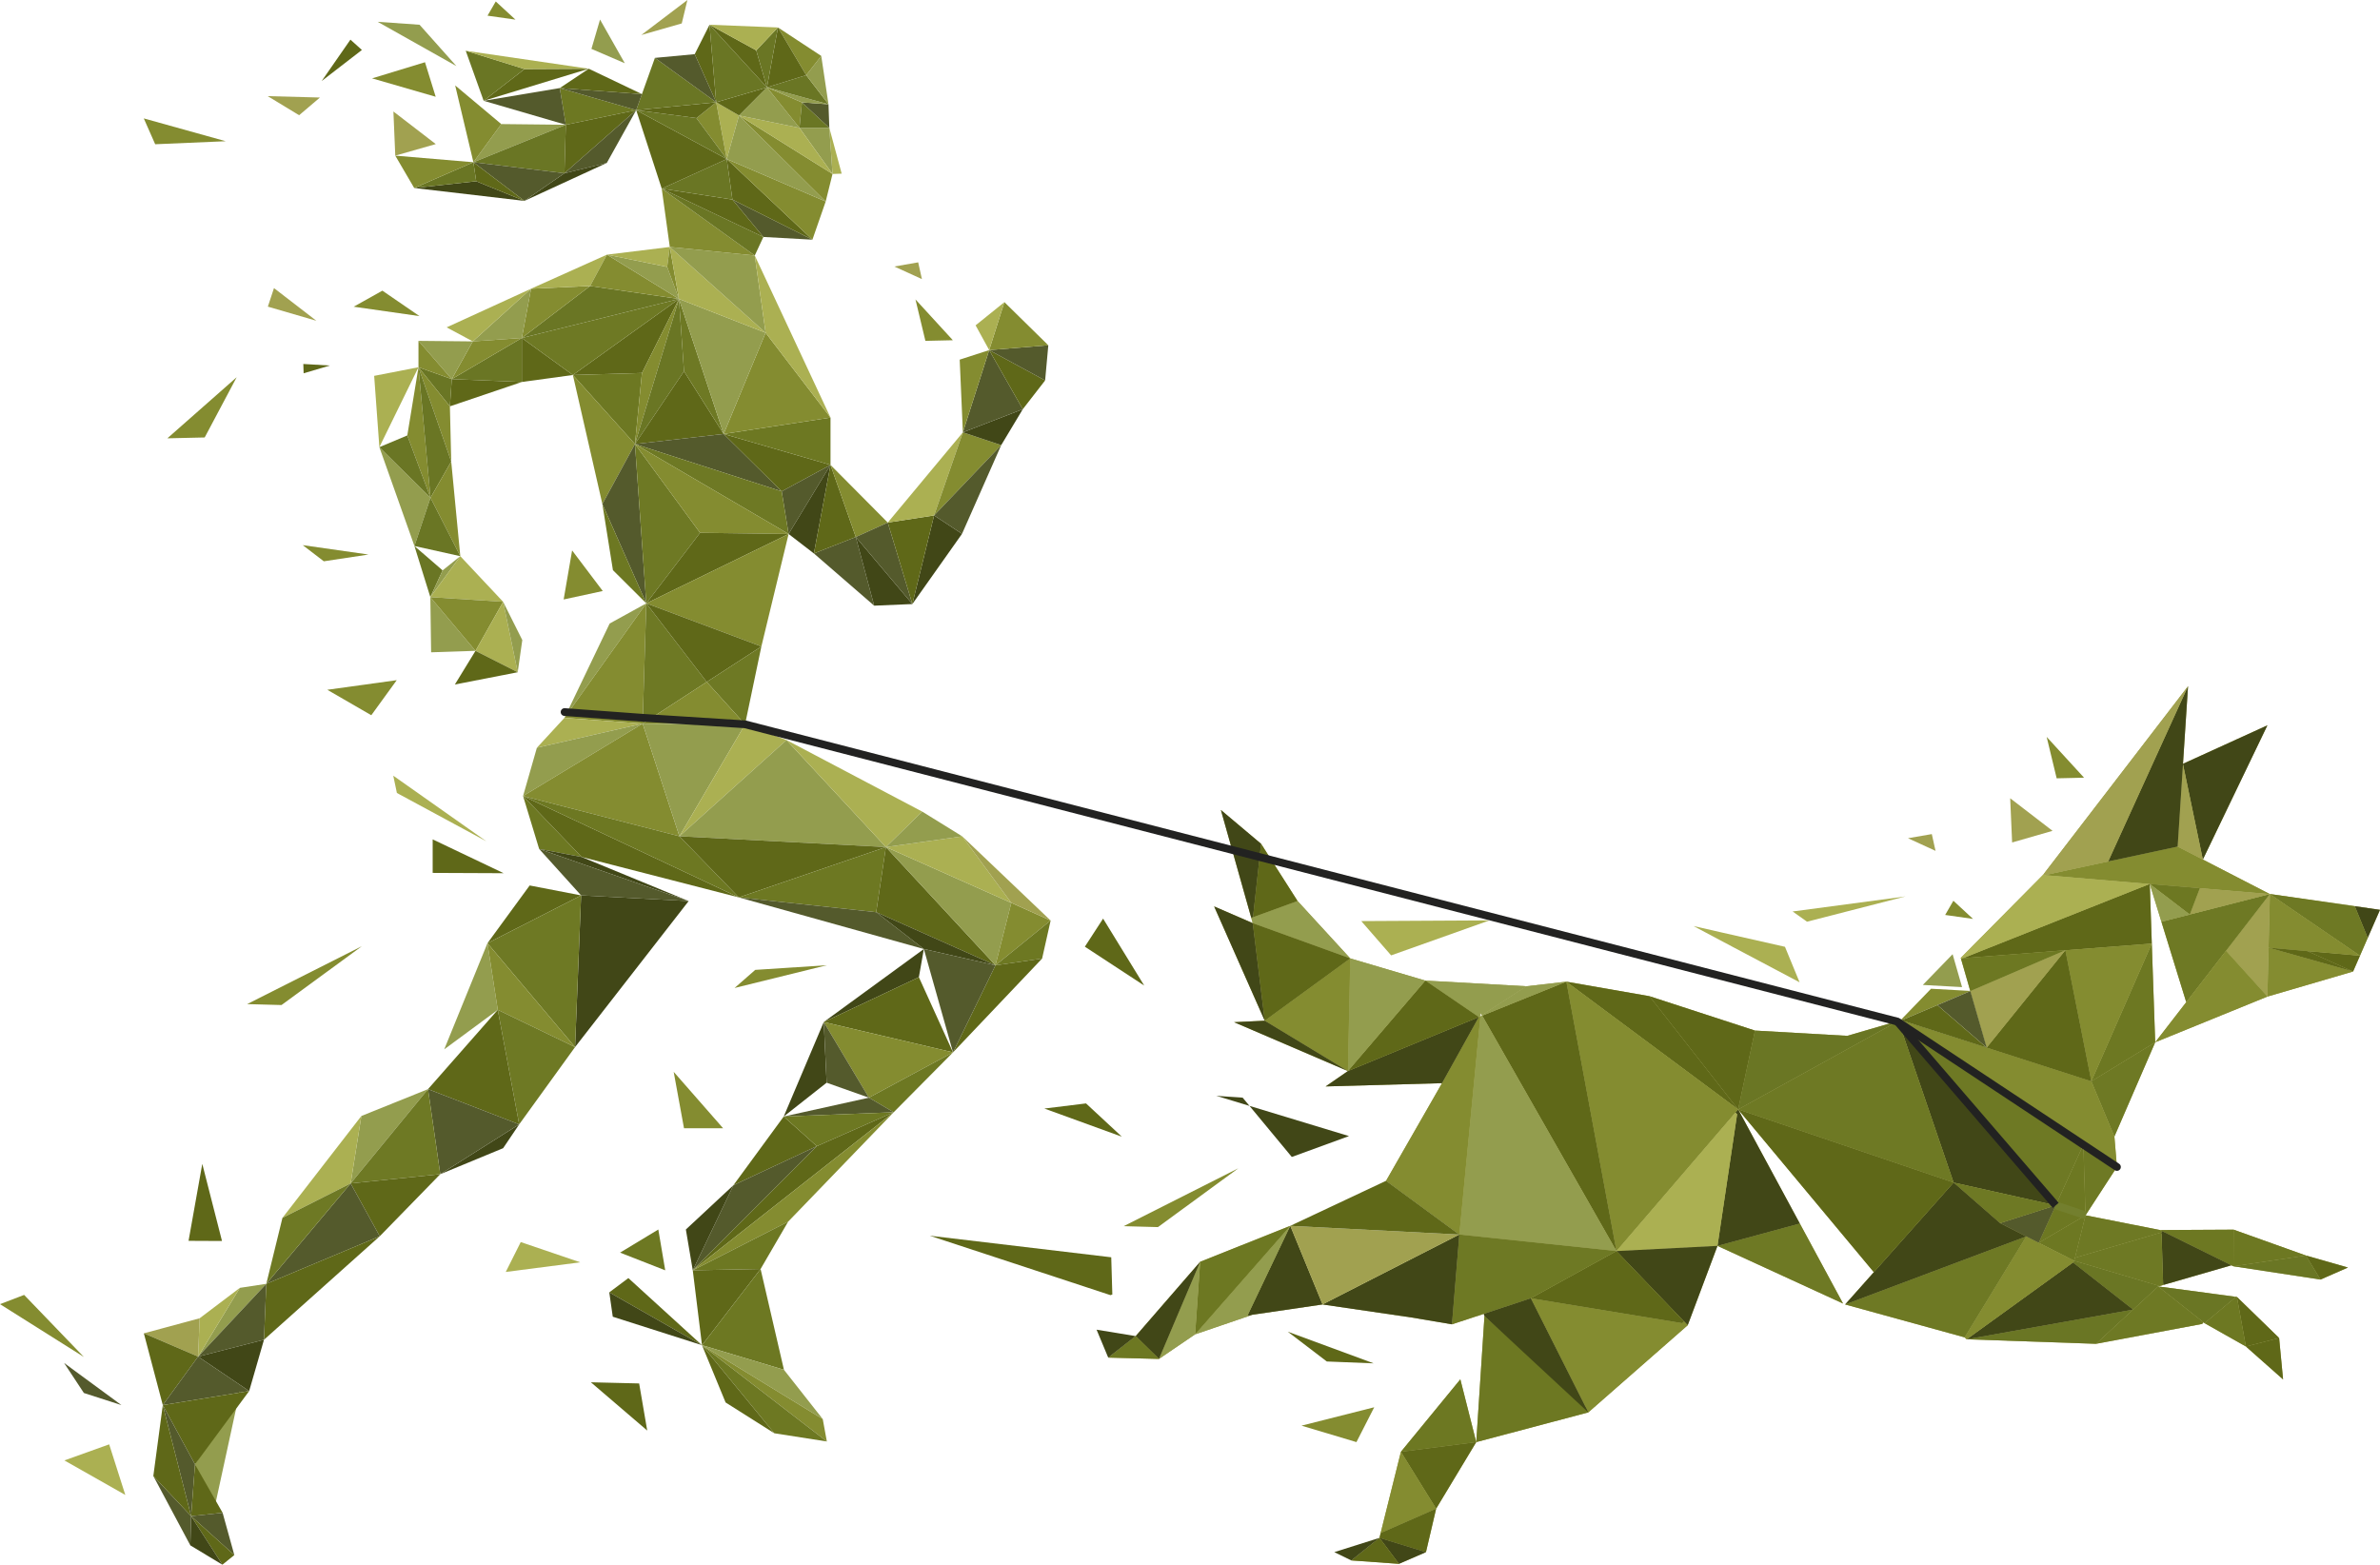<?xml version="1.0" encoding="UTF-8"?>
<svg id="Capa_2" data-name="Capa 2" xmlns="http://www.w3.org/2000/svg" viewBox="0 0 306.72 201.66">
  <defs>
    <style>
      .cls-1 {
        fill: #6a7624;
      }

      .cls-1, .cls-2, .cls-3, .cls-4, .cls-5, .cls-6, .cls-7, .cls-8, .cls-9, .cls-10 {
        stroke-width: 0px;
      }

      .cls-2 {
        fill: #6d7822;
      }

      .cls-3 {
        fill: #848c30;
      }

      .cls-11 {
        stroke: #737f2e;
      }

      .cls-11, .cls-12 {
        fill: none;
        stroke-miterlimit: 10;
      }

      .cls-4 {
        fill: #6e7924;
      }

      .cls-5 {
        fill: #545a2c;
      }

      .cls-12 {
        stroke: #222221;
        stroke-linecap: round;
      }

      .cls-6 {
        fill: #414717;
      }

      .cls-7 {
        fill: #939d4e;
      }

      .cls-8 {
        fill: #abb052;
      }

      .cls-9 {
        fill: #a1a150;
      }

      .cls-10 {
        fill: #5f6818;
      }
    </style>
  </defs>
  <g id="triangulos">
    <g>
      <polygon class="cls-10" points="82.73 48.07 73.83 48.33 87.5 38.53 82.73 48.07"/>
      <polygon class="cls-10" points="73.83 48.33 67.25 49.23 67.25 43.56 73.83 48.33"/>
      <polygon class="cls-4" points="73.83 48.33 87.5 38.53 67.25 43.56 73.83 48.33"/>
      <polygon class="cls-2" points="82.73 48.07 73.83 48.33 81.83 57.23 82.73 48.07"/>
      <polygon class="cls-3" points="82.73 48.07 87.5 38.53 81.83 57.23 82.73 48.07"/>
      <polygon class="cls-1" points="58.22 48.86 67.25 49.23 67.25 43.56 58.22 48.86"/>
      <polygon class="cls-10" points="58.22 48.86 67.25 49.23 57.98 52.37 58.22 48.86"/>
      <polygon class="cls-1" points="76.05 36.86 87.5 38.53 67.25 43.56 76.05 36.86"/>
      <polygon class="cls-3" points="76.05 36.86 68.44 37.21 67.25 43.56 76.05 36.86"/>
      <polygon class="cls-8" points="76.05 36.86 78.22 32.82 68.44 37.21 76.05 36.86"/>
      <polygon class="cls-7" points="60.93 44 68.44 37.21 67.25 43.56 60.93 44"/>
      <polygon class="cls-3" points="60.93 44 58.22 48.86 67.25 43.56 60.93 44"/>
      <polygon class="cls-8" points="60.93 44 57.56 42.19 68.44 37.21 60.93 44"/>
      <polygon class="cls-7" points="60.93 44 58.22 48.86 53.93 43.93 60.93 44"/>
      <polygon class="cls-3" points="76.05 36.86 87.5 38.53 78.22 32.82 76.05 36.86"/>
      <polygon class="cls-7" points="85.98 34.4 87.5 38.53 78.22 32.82 85.98 34.4"/>
      <polygon class="cls-8" points="85.98 34.4 86.32 31.83 78.22 32.82 85.98 34.4"/>
      <polygon class="cls-3" points="85.98 34.4 87.5 38.53 86.32 31.83 85.98 34.4"/>
      <polygon class="cls-1" points="88.15 47.85 87.5 38.53 81.83 57.23 88.15 47.85"/>
      <polygon class="cls-10" points="88.15 47.85 93.26 55.93 81.83 57.23 88.15 47.85"/>
      <polygon class="cls-3" points="77.63 64.96 73.83 48.33 81.83 57.23 77.63 64.96"/>
      <polygon class="cls-1" points="58.22 48.86 53.93 47.33 57.98 52.37 58.22 48.86"/>
      <polygon class="cls-3" points="58.22 48.86 53.93 47.33 53.93 43.93 58.22 48.86"/>
      <polygon class="cls-8" points="48.22 48.44 53.93 47.33 48.89 57.63 48.22 48.44"/>
      <polygon class="cls-8" points="51.15 102.2 50.68 99.97 62.68 108.43 51.15 102.2"/>
      <polygon class="cls-8" points="232.88 118.79 231.02 117.47 245.57 115.53 232.88 118.79"/>
      <polygon class="cls-8" points="179.28 123.13 175.43 118.71 191.96 118.62 179.28 123.13"/>
      <polygon class="cls-8" points="65.18 163.93 67.11 160.08 74.78 162.69 65.18 163.93"/>
      <polygon class="cls-8" points="8.3 188.22 14.07 186.15 16.15 192.67 8.3 188.22"/>
      <polygon class="cls-3" points="55.48 64.15 53.93 47.33 52.49 56.12 55.48 64.15"/>
      <polygon class="cls-7" points="55.48 64.15 53.41 70.37 48.89 57.63 55.48 64.15"/>
      <polygon class="cls-3" points="58.15 59.48 53.93 47.33 57.98 52.37 58.15 59.48"/>
      <polygon class="cls-1" points="58.15 59.48 53.93 47.33 55.48 64.15 58.15 59.48"/>
      <polygon class="cls-3" points="58.15 59.48 59.32 71.68 55.48 64.15 58.15 59.48"/>
      <polygon class="cls-1" points="53.41 70.37 59.32 71.68 55.48 64.15 53.41 70.37"/>
      <polygon class="cls-1" points="53.41 70.37 55.46 76.96 57.04 73.51 53.41 70.37"/>
      <polygon class="cls-7" points="59.32 71.68 55.46 76.96 57.04 73.51 59.32 71.68"/>
      <polygon class="cls-8" points="59.32 71.68 55.46 76.96 64.84 77.56 59.32 71.68"/>
      <polygon class="cls-7" points="55.56 84.07 55.46 76.96 61.28 83.88 55.56 84.07"/>
      <polygon class="cls-3" points="64.84 77.56 55.46 76.96 61.28 83.88 64.84 77.56"/>
      <polygon class="cls-8" points="64.84 77.56 66.72 86.64 61.28 83.88 64.84 77.56"/>
      <polygon class="cls-10" points="58.62 88.22 66.72 86.64 61.28 83.88 58.62 88.22"/>
      <polygon class="cls-7" points="64.84 77.56 66.72 86.64 67.31 82.49 64.84 77.56"/>
      <polygon class="cls-5" points="100.74 63.33 93.26 55.93 81.83 57.23 100.74 63.33"/>
      <polygon class="cls-10" points="100.74 63.33 93.26 55.93 107.03 59.92 100.74 63.33"/>
      <polygon class="cls-2" points="107.03 53.82 93.26 55.93 107.03 59.92 107.03 53.82"/>
      <polygon class="cls-3" points="107.03 53.82 93.26 55.93 98.67 42.89 107.03 53.82"/>
      <polygon class="cls-4" points="88.15 47.85 93.26 55.93 87.5 38.53 88.15 47.85"/>
      <polygon class="cls-5" points="83.29 77.76 77.63 64.96 81.83 57.23 83.29 77.76"/>
      <polygon class="cls-2" points="83.29 77.76 77.63 64.96 78.99 73.48 83.29 77.76"/>
      <polygon class="cls-7" points="87.5 38.53 93.26 55.93 98.67 42.89 87.5 38.53"/>
      <polygon class="cls-8" points="87.5 38.53 86.32 31.83 98.67 42.89 87.5 38.53"/>
      <polygon class="cls-7" points="97.27 32.93 86.32 31.83 98.67 42.89 97.27 32.93"/>
      <polygon class="cls-3" points="97.27 32.93 86.32 31.83 85.28 24.31 97.27 32.93"/>
      <polygon class="cls-1" points="97.27 32.93 98.38 30.54 85.28 24.31 97.27 32.93"/>
      <polygon class="cls-5" points="104.7 30.89 98.38 30.54 94.39 25.72 104.7 30.89"/>
      <polygon class="cls-10" points="104.7 30.89 93.66 20.5 94.39 25.72 104.7 30.89"/>
      <polygon class="cls-10" points="85.28 24.31 98.38 30.54 94.39 25.72 85.28 24.31"/>
      <polygon class="cls-1" points="85.28 24.31 93.66 20.5 94.39 25.72 85.28 24.31"/>
      <polygon class="cls-10" points="85.28 24.31 93.66 20.5 81.99 14.19 85.28 24.31"/>
      <polygon class="cls-8" points="95.24 14.88 93.66 20.5 92.3 13.18 95.24 14.88"/>
      <polygon class="cls-3" points="89.75 15.22 93.66 20.5 92.3 13.18 89.75 15.22"/>
      <polygon class="cls-1" points="89.75 15.22 93.66 20.5 81.99 14.19 89.75 15.22"/>
      <polygon class="cls-3" points="104.7 30.89 93.66 20.5 106.41 25.97 104.7 30.89"/>
      <polygon class="cls-7" points="95.24 14.88 93.66 20.5 106.41 25.97 95.24 14.88"/>
      <polygon class="cls-3" points="95.24 14.88 107.29 22.42 106.41 25.97 95.24 14.88"/>
      <polygon class="cls-8" points="106.88 16.48 107.29 22.42 108.47 22.38 106.88 16.48"/>
      <polygon class="cls-7" points="106.88 16.48 107.29 22.42 103.03 16.48 106.88 16.48"/>
      <polygon class="cls-8" points="95.24 14.88 107.29 22.42 103.03 16.48 95.24 14.88"/>
      <polygon class="cls-7" points="95.24 14.88 98.84 11.26 103.03 16.48 95.24 14.88"/>
      <polygon class="cls-3" points="103.35 13.2 98.84 11.26 103.03 16.48 103.35 13.2"/>
      <polygon class="cls-1" points="103.35 13.2 106.88 16.48 103.03 16.48 103.35 13.2"/>
      <polygon class="cls-5" points="103.35 13.2 106.88 16.48 106.77 13.44 103.35 13.2"/>
      <polygon class="cls-7" points="103.35 13.2 98.84 11.26 106.77 13.44 103.35 13.2"/>
      <polygon class="cls-1" points="103.9 9.69 98.84 11.26 106.77 13.44 103.9 9.69"/>
      <polygon class="cls-7" points="103.9 9.69 105.84 7.21 106.77 13.44 103.9 9.69"/>
      <polygon class="cls-3" points="103.9 9.69 105.84 7.21 100.26 3.54 103.9 9.69"/>
      <polygon class="cls-10" points="103.9 9.69 98.84 11.26 100.26 3.54 103.9 9.69"/>
      <polygon class="cls-10" points="95.24 14.88 98.84 11.26 92.3 13.18 95.24 14.88"/>
      <polygon class="cls-10" points="89.75 15.22 81.99 14.19 92.3 13.18 89.75 15.22"/>
      <polygon class="cls-1" points="84.4 7.46 81.99 14.19 92.3 13.18 84.4 7.46"/>
      <polygon class="cls-10" points="92.3 13.18 91.44 3.19 89.53 6.98 92.3 13.18"/>
      <polygon class="cls-1" points="98.84 11.26 91.44 3.19 92.3 13.18 98.84 11.26"/>
      <polygon class="cls-10" points="98.84 11.26 91.44 3.19 97.46 6.49 98.84 11.26"/>
      <polygon class="cls-1" points="98.84 11.26 100.26 3.54 97.46 6.49 98.84 11.26"/>
      <polygon class="cls-8" points="91.44 3.19 100.26 3.54 97.46 6.49 91.44 3.19"/>
      <polygon class="cls-2" points="72.14 11.35 81.99 14.19 72.92 16.08 72.14 11.35"/>
      <polygon class="cls-5" points="72.14 11.35 81.99 14.19 82.73 12.13 72.14 11.35"/>
      <polygon class="cls-10" points="72.14 11.35 75.88 8.86 82.73 12.13 72.14 11.35"/>
      <polygon class="cls-10" points="41.46 10.44 45.16 5.11 46.64 6.44 41.46 10.44"/>
      <polygon class="cls-10" points="39.13 48.11 39.09 46.91 42.51 47.11 39.13 48.11"/>
      <polygon class="cls-10" points="55.76 112.5 55.76 108.18 64.91 112.54 55.76 112.5"/>
      <polygon class="cls-10" points="139.81 122.01 142.16 118.39 147.46 127.02 139.81 122.01"/>
      <polygon class="cls-10" points="24.3 159.92 26.07 150 28.61 159.94 24.3 159.92"/>
      <polygon class="cls-10" points="134.59 142.87 139.96 142.21 144.58 146.5 134.59 142.87"/>
      <polygon class="cls-10" points="76.15 178.15 82.37 178.3 83.41 184.37 76.15 178.15"/>
      <polygon class="cls-5" points="72.14 11.35 62.33 12.99 72.92 16.08 72.14 11.35"/>
      <polygon class="cls-7" points="61.01 20.91 64.6 15.99 72.92 16.08 61.01 20.91"/>
      <polygon class="cls-7" points="48.67 2.81 54.07 3.19 58.82 8.52 48.67 2.81"/>
      <polygon class="cls-7" points="76.22 6.3 77.33 2.52 80.52 8.15 76.22 6.3"/>
      <polygon class="cls-1" points="61.01 20.91 72.74 22.33 72.92 16.08 61.01 20.91"/>
      <polygon class="cls-10" points="81.99 14.19 72.74 22.33 72.92 16.08 81.99 14.19"/>
      <polygon class="cls-3" points="61.01 20.91 64.6 15.99 58.66 11.01 61.01 20.91"/>
      <polygon class="cls-3" points="56.15 12.47 54.77 8.02 47.95 10.1 56.15 12.47"/>
      <polygon class="cls-3" points="54.06 40.74 49.28 37.46 45.58 39.53 54.06 40.74"/>
      <polygon class="cls-3" points="106.56 124.4 97.33 125 94.67 127.33 106.56 124.4"/>
      <polygon class="cls-3" points="47.49 71.47 41.73 72.34 39.02 70.26 47.49 71.47"/>
      <polygon class="cls-3" points="77.68 76.17 73.73 70.94 72.64 77.26 77.68 76.17"/>
      <polygon class="cls-3" points="51.13 87.66 42.18 88.9 47.85 92.18 51.13 87.66"/>
      <polygon class="cls-3" points="122.8 43.85 117.98 38.59 119.26 43.93 122.8 43.85"/>
      <polygon class="cls-3" points="29.09 18.2 18.53 15.26 20 18.59 29.09 18.2"/>
      <polygon class="cls-3" points="93.19 145.41 86.82 138.14 88.15 145.41 93.19 145.41"/>
      <polygon class="cls-3" points="177.1 181.37 167.73 183.74 174.81 185.86 177.1 181.37"/>
      <polygon class="cls-3" points="66.43 2.53 63.89 .19 62.83 2.02 66.43 2.53"/>
      <polygon class="cls-3" points="254.27 118.43 251.74 116.09 250.68 117.92 254.27 118.43"/>
      <polygon class="cls-10" points="67.6 8.9 75.88 8.86 62.33 12.99 67.6 8.9"/>
      <polygon class="cls-1" points="67.6 8.9 60.02 6.54 62.33 12.99 67.6 8.9"/>
      <polygon class="cls-8" points="67.6 8.9 60.02 6.54 75.88 8.86 67.6 8.9"/>
      <polygon class="cls-5" points="81.99 14.19 72.74 22.33 78.2 21 81.99 14.19"/>
      <polygon class="cls-6" points="67.58 25.89 72.74 22.33 78.2 21 67.58 25.89"/>
      <polygon class="cls-5" points="67.58 25.89 72.74 22.33 61.01 20.91 67.58 25.89"/>
      <polygon class="cls-6" points="67.58 25.89 53.38 24.23 61.37 23.36 67.58 25.89"/>
      <polygon class="cls-10" points="67.58 25.89 61.01 20.91 61.37 23.36 67.58 25.89"/>
      <polygon class="cls-1" points="53.38 24.23 61.01 20.91 61.37 23.36 53.38 24.23"/>
      <polygon class="cls-3" points="53.38 24.23 61.01 20.91 50.94 20.06 53.38 24.23"/>
      <polygon class="cls-9" points="50.7 14.37 56.16 18.57 50.94 20.06 50.7 14.37"/>
      <polygon class="cls-9" points="259.06 102.88 264.52 107.08 259.31 108.58 259.06 102.88"/>
      <polygon class="cls-9" points="35.31 37.13 40.77 41.34 34.52 39.52 35.31 37.13"/>
      <polygon class="cls-9" points="88.59 0 87.86 3.02 82.65 4.51 88.59 0"/>
      <polygon class="cls-9" points="118.33 33.81 118.81 35.97 115.26 34.35 118.33 33.81"/>
      <polygon class="cls-3" points="268.58 100.23 263.76 94.97 265.05 100.31 268.58 100.23"/>
      <polygon class="cls-9" points="248.96 107.5 249.44 109.66 245.89 108.03 248.96 107.5"/>
      <polygon class="cls-9" points="34.5 12.39 41.23 12.57 38.55 14.85 34.5 12.39"/>
      <polygon class="cls-8" points="107.03 53.82 97.27 32.93 98.67 42.89 107.03 53.82"/>
      <polygon class="cls-5" points="100.74 63.33 101.63 68.82 107.03 59.92 100.74 63.33"/>
      <polygon class="cls-4" points="100.74 63.33 101.63 68.82 81.83 57.23 100.74 63.33"/>
      <polygon class="cls-4" points="83.29 77.76 90.22 68.67 81.83 57.23 83.29 77.76"/>
      <polygon class="cls-3" points="101.63 68.82 90.22 68.67 81.83 57.23 101.63 68.82"/>
      <polygon class="cls-10" points="101.63 68.82 90.22 68.67 83.29 77.76 101.63 68.82"/>
      <polygon class="cls-7" points="83.29 77.76 72.74 92.52 78.57 80.36 83.29 77.76"/>
      <polygon class="cls-3" points="83.29 77.76 72.74 92.52 82.82 93.26 83.29 77.76"/>
      <polygon class="cls-8" points="69.19 96.37 72.74 92.52 82.82 93.26 69.19 96.37"/>
      <polygon class="cls-7" points="69.19 96.37 67.41 102.59 82.82 93.26 69.19 96.37"/>
      <polygon class="cls-2" points="69.48 109.41 67.41 102.59 74.96 110.45 69.48 109.41"/>
      <polygon class="cls-10" points="95.22 115.66 67.41 102.59 74.96 110.45 95.22 115.66"/>
      <polygon class="cls-3" points="87.56 107.78 67.41 102.59 82.82 93.26 87.56 107.78"/>
      <polygon class="cls-2" points="87.56 107.78 67.41 102.59 95.22 115.66 87.56 107.78"/>
      <polygon class="cls-6" points="69.48 109.41 88.75 116.13 74.96 110.45 69.48 109.41"/>
      <polygon class="cls-5" points="69.48 109.41 74.89 115.4 88.75 116.13 69.48 109.41"/>
      <polygon class="cls-6" points="74.11 134.95 74.89 115.4 88.75 116.13 74.11 134.95"/>
      <polygon class="cls-10" points="62.82 121.56 74.89 115.4 68.26 114.12 62.82 121.56"/>
      <polygon class="cls-4" points="62.82 121.56 74.89 115.4 74.11 134.95 62.82 121.56"/>
      <polygon class="cls-7" points="62.82 121.56 57.25 135.24 64.15 130.15 62.82 121.56"/>
      <polygon class="cls-3" points="62.82 121.56 74.11 134.95 64.15 130.15 62.82 121.56"/>
      <polygon class="cls-4" points="66.91 144.91 74.11 134.95 64.15 130.15 66.91 144.91"/>
      <polygon class="cls-10" points="66.91 144.91 55.16 140.37 64.15 130.15 66.91 144.91"/>
      <polygon class="cls-6" points="66.91 144.91 56.74 151.33 64.84 147.98 66.91 144.91"/>
      <polygon class="cls-5" points="66.91 144.91 56.74 151.33 55.16 140.37 66.91 144.91"/>
      <polygon class="cls-7" points="46.57 143.83 45.19 152.52 55.16 140.37 46.57 143.83"/>
      <polygon class="cls-8" points="46.57 143.83 45.19 152.52 36.4 156.96 46.57 143.83"/>
      <polygon class="cls-4" points="56.74 151.33 45.19 152.52 55.16 140.37 56.74 151.33"/>
      <polygon class="cls-10" points="56.74 151.33 45.19 152.52 48.94 159.33 56.74 151.33"/>
      <polygon class="cls-5" points="34.32 165.46 45.19 152.52 48.94 159.33 34.32 165.46"/>
      <polygon class="cls-4" points="34.32 165.46 45.19 152.52 36.4 156.96 34.32 165.46"/>
      <polygon class="cls-7" points="34.32 165.46 25.53 174.84 30.91 165.98 34.32 165.46"/>
      <polygon class="cls-10" points="34.32 165.46 34.02 172.67 48.94 159.33 34.32 165.46"/>
      <polygon class="cls-5" points="34.32 165.46 34.02 172.67 25.53 174.84 34.32 165.46"/>
      <polygon class="cls-6" points="32.11 179.28 34.02 172.67 25.53 174.84 32.11 179.28"/>
      <polygon class="cls-8" points="25.73 169.9 30.91 165.98 25.53 174.84 25.73 169.9"/>
      <polygon class="cls-9" points="25.73 169.9 18.54 171.84 25.53 174.84 25.73 169.9"/>
      <polygon class="cls-10" points="20.98 181.09 18.54 171.84 25.53 174.84 20.98 181.09"/>
      <polygon class="cls-5" points="20.98 181.09 32.11 179.28 25.53 174.84 20.98 181.09"/>
      <polygon class="cls-7" points="25.13 188.73 30.92 179.28 27.51 194.97 25.13 188.73"/>
      <polygon class="cls-10" points="25.13 188.73 32.11 179.28 20.98 181.09 25.13 188.73"/>
      <polygon class="cls-5" points="25.13 188.73 24.63 195.4 20.98 181.09 25.13 188.73"/>
      <polygon class="cls-10" points="25.13 188.73 24.63 195.4 28.69 194.97 25.13 188.73"/>
      <polygon class="cls-5" points="30.2 200.42 24.63 195.4 28.69 194.97 30.2 200.42"/>
      <polygon class="cls-10" points="30.2 200.42 24.63 195.4 28.66 201.66 30.2 200.42"/>
      <polygon class="cls-6" points="24.53 199.17 24.63 195.4 28.66 201.66 24.53 199.17"/>
      <polygon class="cls-5" points="24.53 199.17 24.63 195.4 19.76 190.23 24.53 199.17"/>
      <polygon class="cls-10" points="20.98 181.09 24.63 195.4 19.76 190.23 20.98 181.09"/>
      <polygon class="cls-5" points="15.65 181.09 10.81 179.53 8.26 175.66 15.65 181.09"/>
      <polygon class="cls-3" points="101.63 68.82 98.12 83.32 83.29 77.76 101.63 68.82"/>
      <polygon class="cls-4" points="82.82 93.26 91.08 87.89 83.29 77.76 82.82 93.26"/>
      <polygon class="cls-10" points="98.12 83.32 91.08 87.89 83.29 77.76 98.12 83.32"/>
      <polygon class="cls-4" points="98.12 83.32 91.08 87.89 96.02 93.35 98.12 83.32"/>
      <polygon class="cls-3" points="82.82 93.26 91.08 87.89 96.02 93.35 82.82 93.26"/>
      <polygon class="cls-7" points="87.56 107.78 96.02 93.35 82.82 93.26 87.56 107.78"/>
      <polygon class="cls-8" points="87.56 107.78 96.02 93.35 101.36 95.38 87.56 107.78"/>
      <polygon class="cls-7" points="87.56 107.78 114.17 109.17 101.36 95.38 87.56 107.78"/>
      <polygon class="cls-10" points="87.56 107.78 114.17 109.17 95.22 115.66 87.56 107.78"/>
      <polygon class="cls-8" points="118.85 104.6 114.17 109.17 101.36 95.38 118.85 104.6"/>
      <polygon class="cls-2" points="112.92 117.56 114.17 109.17 95.22 115.66 112.92 117.56"/>
      <polygon class="cls-5" points="112.92 117.56 119.06 122.31 95.22 115.66 112.92 117.56"/>
      <polygon class="cls-10" points="112.92 117.56 114.17 109.17 128.29 124.41 112.92 117.56"/>
      <polygon class="cls-6" points="112.92 117.56 119.06 122.31 128.29 124.41 112.92 117.56"/>
      <polygon class="cls-7" points="130.33 116.36 114.17 109.17 128.29 124.41 130.33 116.36"/>
      <polygon class="cls-8" points="130.33 116.36 114.17 109.17 124.01 107.79 130.33 116.36"/>
      <polygon class="cls-7" points="118.85 104.6 114.17 109.17 124.01 107.79 118.85 104.6"/>
      <polygon class="cls-3" points="130.33 116.36 135.4 118.64 128.29 124.41 130.33 116.36"/>
      <polygon class="cls-9" points="130.33 116.36 135.4 118.64 124.01 107.79 130.33 116.36"/>
      <polygon class="cls-2" points="134.3 123.54 135.4 118.64 128.29 124.41 134.3 123.54"/>
      <polygon class="cls-10" points="134.3 123.54 122.82 135.63 128.29 124.41 134.3 123.54"/>
      <polygon class="cls-5" points="119.06 122.31 122.82 135.63 128.29 124.41 119.06 122.31"/>
      <polygon class="cls-6" points="119.06 122.31 106.16 131.72 118.42 125.94 119.06 122.31"/>
      <polygon class="cls-10" points="122.82 135.63 106.16 131.72 118.42 125.94 122.82 135.63"/>
      <polygon class="cls-3" points="122.82 135.63 106.16 131.72 111.98 141.47 122.82 135.63"/>
      <polygon class="cls-6" points="101 143.9 106.16 131.72 106.53 139.54 101 143.9"/>
      <polygon class="cls-5" points="111.98 141.47 106.16 131.72 106.53 139.54 111.98 141.47"/>
      <polygon class="cls-2" points="122.82 135.63 115.17 143.35 111.98 141.47 122.82 135.63"/>
      <polygon class="cls-5" points="101 143.9 115.17 143.35 111.98 141.47 101 143.9"/>
      <polygon class="cls-10" points="101 143.9 105.27 147.72 94.52 152.75 101 143.9"/>
      <polygon class="cls-2" points="101 143.9 105.27 147.72 115.17 143.35 101 143.9"/>
      <polygon class="cls-5" points="89.28 163.72 105.27 147.72 94.52 152.75 89.28 163.72"/>
      <polygon class="cls-6" points="89.28 163.72 88.39 158.46 94.52 152.75 89.28 163.72"/>
      <polygon class="cls-2" points="85.73 163.72 84.84 158.46 79.91 161.44 85.73 163.72"/>
      <polygon class="cls-10" points="89.28 163.72 105.27 147.72 115.17 143.35 89.28 163.72"/>
      <polygon class="cls-3" points="89.28 163.72 101.57 157.45 115.17 143.35 89.28 163.72"/>
      <polygon class="cls-2" points="89.28 163.72 101.57 157.45 98.02 163.55 89.28 163.72"/>
      <polygon class="cls-10" points="89.28 163.72 90.47 173.37 98.02 163.55 89.28 163.72"/>
      <polygon class="cls-10" points="78.52 166.56 80.98 164.72 90.47 173.37 78.52 166.56"/>
      <polygon class="cls-6" points="78.52 166.56 78.97 169.7 90.47 173.37 78.52 166.56"/>
      <polygon class="cls-2" points="101.03 176.54 90.47 173.37 98.02 163.55 101.03 176.54"/>
      <polygon class="cls-7" points="101.03 176.54 90.47 173.37 106.03 182.89 101.03 176.54"/>
      <polygon class="cls-3" points="106.56 185.78 90.47 173.37 106.03 182.89 106.56 185.78"/>
      <polygon class="cls-2" points="106.56 185.78 90.47 173.37 99.79 184.72 106.56 185.78"/>
      <polygon class="cls-10" points="93.51 180.75 90.47 173.37 99.79 184.72 93.51 180.75"/>
      <polygon class="cls-6" points="104.89 71.33 101.63 68.82 107.03 59.92 104.89 71.33"/>
      <polygon class="cls-5" points="104.89 71.33 110.29 69.21 112.66 78.06 104.89 71.33"/>
      <polygon class="cls-10" points="104.89 71.33 110.29 69.21 107.03 59.92 104.89 71.33"/>
      <polygon class="cls-3" points="114.41 67.35 110.29 69.21 107.03 59.92 114.41 67.35"/>
      <polygon class="cls-6" points="117.58 77.85 110.29 69.21 112.66 78.06 117.58 77.85"/>
      <polygon class="cls-5" points="117.58 77.85 110.29 69.21 114.41 67.35 117.58 77.85"/>
      <polygon class="cls-6" points="117.58 77.85 123.98 68.8 120.38 66.43 117.58 77.85"/>
      <polygon class="cls-10" points="117.58 77.85 114.41 67.35 120.38 66.43 117.58 77.85"/>
      <polygon class="cls-8" points="124.09 55.72 114.41 67.35 120.38 66.43 124.09 55.72"/>
      <polygon class="cls-3" points="124.09 55.72 129.03 57.37 120.38 66.43 124.09 55.72"/>
      <polygon class="cls-5" points="123.98 68.8 129.03 57.37 120.38 66.43 123.98 68.8"/>
      <polygon class="cls-6" points="124.09 55.72 129.03 57.37 131.81 52.74 124.09 55.72"/>
      <polygon class="cls-5" points="124.09 55.72 127.48 45.12 131.81 52.74 124.09 55.72"/>
      <polygon class="cls-10" points="134.69 49.03 127.48 45.12 131.81 52.74 134.69 49.03"/>
      <polygon class="cls-5" points="134.69 49.03 127.48 45.12 135.1 44.5 134.69 49.03"/>
      <polygon class="cls-3" points="129.44 38.94 127.48 45.12 135.1 44.5 129.44 38.94"/>
      <polygon class="cls-8" points="129.44 38.94 127.48 45.12 125.73 41.93 129.44 38.94"/>
      <polygon class="cls-3" points="123.68 46.35 127.48 45.12 124.09 55.72 123.68 46.35"/>
      <polygon class="cls-1" points="55.48 64.15 48.89 57.63 52.49 56.12 55.48 64.15"/>
      <polygon class="cls-5" points="92.3 13.18 84.4 7.46 89.53 6.98 92.3 13.18"/>
      <polygon class="cls-3" points="26.38 56.38 21.57 56.49 30.5 48.62 26.38 56.38"/>
      <polygon class="cls-3" points="36.28 129.53 31.85 129.41 46.63 121.95 36.28 129.53"/>
      <polygon class="cls-3" points="149.23 158.15 144.81 158.03 159.59 150.57 149.23 158.15"/>
      <polygon class="cls-3" points="3.11 166.89 0 168.08 10.81 174.89 3.11 166.89"/>
      <polygon class="cls-9" points="306.72 117.26 305.14 120.87 303.47 116.79 306.72 117.26"/>
      <polygon class="cls-9" points="303.47 116.79 305.14 120.87 304.14 123.17 292.53 115.23 292.53 115.22 303.47 116.79"/>
      <polygon class="cls-9" points="304.14 123.17 303.25 125.21 303.23 125.2 297.35 122.58 304.14 123.17"/>
      <polygon class="cls-9" points="304.14 123.17 297.35 122.58 292.37 122.14 292.36 122.14 292.53 115.23 304.14 123.17"/>
      <polygon class="cls-9" points="303.25 125.21 292.21 128.44 292.36 122.14 292.37 122.14 303.23 125.2 303.25 125.21"/>
      <polygon class="cls-9" points="303.23 125.2 292.37 122.14 297.35 122.58 303.23 125.2"/>
      <polygon class="cls-9" points="302.59 163.36 299.05 164.91 297.17 161.81 302.59 163.36"/>
      <polygon class="cls-9" points="297.17 161.81 299.05 164.91 287.83 163.2 297.17 161.81"/>
      <polygon class="cls-9" points="297.17 161.81 287.83 163.2 287.85 158.48 297.17 161.81"/>
      <polygon class="cls-9" points="293.72 172.44 294.23 177.78 289.44 173.54 293.72 172.44"/>
      <polygon class="cls-9" points="293.72 172.44 289.44 173.54 288.28 167.15 293.72 172.44"/>
      <polygon class="cls-9" points="292.53 115.23 292.36 122.14 292.21 128.44 286.87 122.54 292.52 115.23 292.53 115.23"/>
      <polygon class="cls-9" points="283.89 110.78 292.52 115.23 283.5 114.47 277.06 113.93 277.05 113.92 277.03 113.93 263.51 112.79 271.69 111.03 280.64 109.11 283.89 110.78"/>
      <polygon class="cls-9" points="292.52 115.23 286.87 122.54 281.76 129.15 281.74 129.13 278.55 118.8 282.21 117.87 282.21 117.86 292.52 115.23"/>
      <polygon class="cls-9" points="292.52 115.23 282.21 117.86 283.5 114.47 292.52 115.23"/>
      <polygon class="cls-9" points="292.21 93.48 283.89 110.78 281.33 98.49 281.33 98.44 292.21 93.48"/>
      <polygon class="cls-9" points="286.87 122.54 292.21 128.44 277.75 134.33 281.76 129.15 286.87 122.54"/>
      <polygon class="cls-9" points="288.28 167.15 289.44 173.54 284.11 170.53 288.01 167.27 288.03 167.12 288.28 167.15"/>
      <polygon class="cls-9" points="288.03 167.12 288.01 167.27 284.11 170.53 283.97 170.42 278.13 165.8 288.03 167.12"/>
      <polygon class="cls-9" points="287.85 158.48 287.83 163.2 287.57 163.07 278.64 158.66 278.38 158.53 287.85 158.48"/>
      <polygon class="cls-9" points="287.57 163.07 278.82 165.6 278.77 165.44 278.57 159.08 278.5 158.85 278.55 158.84 278.64 158.66 287.57 163.07"/>
      <polygon class="cls-9" points="283.97 170.42 283.8 170.63 270.12 173.19 274.9 168.78 278.13 165.8 283.97 170.42"/>
      <polygon class="cls-9" points="281.33 98.49 283.89 110.78 280.64 109.11 281.33 98.49"/>
      <polygon class="cls-9" points="283.5 114.47 282.21 117.86 282.21 117.87 277.06 113.93 283.5 114.47"/>
      <polygon class="cls-9" points="282.21 117.87 278.55 118.8 277.05 113.93 277.06 113.93 282.21 117.87"/>
      <polygon class="cls-9" points="281.98 88.44 281.33 98.44 281.32 98.45 281.33 98.49 280.64 109.11 271.69 111.03 281.98 88.44"/>
      <polygon class="cls-9" points="281.98 88.44 271.69 111.03 263.51 112.79 263.36 112.67 281.98 88.44"/>
      <polygon class="cls-9" points="278.77 165.44 278.82 165.6 278.32 165.75 267.31 162.49 267.41 162.09 267.43 162.1 278.5 158.85 278.57 159.08 278.77 165.44"/>
      <polygon class="cls-9" points="278.64 158.66 278.55 158.84 278.5 158.85 267.43 162.1 267.41 162.09 268.77 156.63 278.38 158.53 278.64 158.66"/>
      <polygon class="cls-9" points="267.31 162.49 278.32 165.75 278.13 165.8 274.9 168.78 267.16 162.71 267.31 162.49"/>
      <polygon class="cls-9" points="277.31 121.61 277.75 134.33 269.52 139.36 277.31 121.61"/>
      <polygon class="cls-9" points="277.75 134.33 272.49 146.48 269.52 139.36 277.75 134.33"/>
      <polygon class="cls-9" points="277.05 113.93 277.31 121.61 266.17 122.47 266.16 122.47 252.98 123.49 277.03 113.93 277.05 113.93"/>
      <polygon class="cls-9" points="277.31 121.61 269.52 139.36 266.17 122.47 277.31 121.61"/>
      <polygon class="cls-9" points="277.03 113.93 252.98 123.49 252.73 123.59 252.69 123.47 252.69 123.46 263.3 112.75 263.36 112.67 263.51 112.79 277.03 113.93"/>
      <polygon class="cls-9" points="274.9 168.78 270.12 173.19 253.46 172.61 274.9 168.78"/>
      <polygon class="cls-9" points="274.9 168.78 253.46 172.61 267.16 162.71 274.9 168.78"/>
      <polygon class="cls-9" points="272.49 146.48 272.82 150.4 268.49 147.53 244.99 131.97 244.66 131.58 244.82 131.42 256.03 135.02 269.52 139.36 272.49 146.48"/>
      <polygon class="cls-9" points="272.82 150.4 268.77 156.63 268.49 147.53 272.82 150.4"/>
      <polygon class="cls-9" points="266.17 122.47 269.52 139.36 256.03 135.02 256.03 135.02 266.17 122.47"/>
      <polygon class="cls-9" points="268.49 147.53 268.77 156.63 262.74 160.17 264.93 155.35 268.49 147.53"/>
      <polygon class="cls-9" points="268.77 156.63 267.41 162.09 267.31 162.49 262.74 160.17 268.77 156.63"/>
      <polygon class="cls-9" points="268.49 147.53 264.93 155.35 244.99 131.97 268.49 147.53"/>
      <polygon class="cls-9" points="267.31 162.49 267.16 162.71 253.46 172.61 253.19 172.36 261.13 159.35 262.74 160.17 267.31 162.49"/>
      <polygon class="cls-9" points="266.17 122.47 256.03 135.02 253.92 127.73 266.16 122.47 266.17 122.47"/>
      <polygon class="cls-9" points="266.16 122.47 253.92 127.73 252.73 123.59 252.98 123.49 266.16 122.47"/>
      <polygon class="cls-9" points="264.93 155.35 262.74 160.17 261.13 159.35 257.76 157.64 264.93 155.35"/>
      <polygon class="cls-9" points="244.99 131.97 264.93 155.35 251.77 152.41 244.73 131.8 244.99 131.97"/>
      <polygon class="cls-9" points="264.93 155.35 257.76 157.64 251.77 152.41 264.93 155.35"/>
      <polygon class="cls-9" points="261.13 159.35 253.19 172.36 237.79 168.12 261.13 159.35"/>
      <polygon class="cls-9" points="261.13 159.35 237.79 168.12 241.49 163.96 251.77 152.41 257.76 157.64 261.13 159.35"/>
      <polygon class="cls-9" points="244.73 131.8 251.77 152.41 224 142.98 244.52 131.66 244.73 131.8"/>
      <polygon class="cls-9" points="251.77 152.41 241.49 163.96 224 142.98 251.77 152.41"/>
      <polygon class="cls-9" points="244.48 131.63 244.52 131.66 224 142.98 226.17 132.82 238.06 133.5 244.48 131.63"/>
      <polygon class="cls-9" points="231.95 157.69 237.52 168 221.34 160.57 231.95 157.69"/>
      <polygon class="cls-9" points="224 142.98 231.95 157.69 221.34 160.57 223.87 143.6 223.64 143.4 224 142.98"/>
      <polygon class="cls-9" points="226.17 132.82 224 142.98 212.57 128.39 226.17 132.82"/>
      <polygon class="cls-9" points="212.57 128.39 224 142.98 201.86 126.52 212.57 128.39"/>
      <polygon class="cls-9" points="224 142.98 223.64 143.4 208.32 161.24 201.86 126.52 224 142.98"/>
      <polygon class="cls-9" points="223.87 143.6 221.34 160.57 208.32 161.24 223.64 143.4 223.87 143.6"/>
      <polygon class="cls-9" points="221.34 160.57 217.5 170.8 217.03 170.31 208.32 161.24 221.34 160.57"/>
      <polygon class="cls-9" points="217.03 170.31 217.5 170.8 204.69 182.03 204.36 181.37 197.28 167.32 216.8 170.53 217.03 170.31"/>
      <polygon class="cls-9" points="217.03 170.31 216.8 170.53 197.28 167.32 208.32 161.24 217.03 170.31"/>
      <polygon class="cls-9" points="201.86 126.52 208.32 161.24 191.02 130.9 201.86 126.52"/>
      <polygon class="cls-9" points="191.02 130.9 208.32 161.24 188.07 159.11 190.78 131 191.02 130.9"/>
      <polygon class="cls-9" points="208.32 161.24 197.28 167.32 191.22 169.33 187.12 170.68 188.07 159.11 208.32 161.24"/>
      <polygon class="cls-9" points="204.36 181.37 204.69 182.03 190.25 185.86 191.31 169.61 203.88 181.61 204.36 181.37"/>
      <polygon class="cls-9" points="197.28 167.32 204.36 181.37 203.88 181.61 191.31 169.61 191.22 169.33 197.28 167.32"/>
      <polygon class="cls-9" points="201.86 126.52 191.02 130.9 190.97 130.83 196.71 127.11 201.86 126.52"/>
      <polygon class="cls-9" points="196.71 127.11 190.97 130.83 190.82 130.56 190.78 130.95 190.58 131.08 183.69 126.38 196.71 127.11"/>
      <polygon class="cls-9" points="190.78 131 188.07 159.11 178.63 152.18 185.84 139.6 190.58 131.08 190.78 131"/>
      <polygon class="cls-9" points="190.58 131.08 185.84 139.6 170.84 140.02 173.71 138.04 190.58 131.08"/>
      <polygon class="cls-9" points="190.58 131.08 173.71 138.04 183.69 126.38 190.58 131.08"/>
      <polygon class="cls-9" points="188.2 177.77 190.25 185.86 180.54 187.11 188.2 177.77"/>
      <polygon class="cls-9" points="190.25 185.86 185.08 194.44 180.54 187.11 190.25 185.86"/>
      <polygon class="cls-9" points="188.07 159.11 187.12 170.68 181.91 169.8 170.44 168.12 188.07 159.11"/>
      <polygon class="cls-9" points="180.54 187.11 185.08 194.44 177.93 197.58 180.54 187.11"/>
      <polygon class="cls-9" points="185.08 194.44 183.77 200.04 177.78 198.2 177.93 197.58 185.08 194.44"/>
      <polygon class="cls-9" points="183.77 200.04 180.29 201.55 177.78 198.2 183.77 200.04"/>
      <polygon class="cls-9" points="183.69 126.38 173.71 138.04 174.01 123.52 183.69 126.38"/>
      <polygon class="cls-9" points="177.78 198.2 180.29 201.55 174.15 201.11 177.78 198.2"/>
      <polygon class="cls-9" points="167.22 116.12 174.01 123.52 161.45 118.98 161.25 118.27 161.48 118.21 167.22 116.12"/>
      <polygon class="cls-9" points="174.01 123.52 173.71 138.04 162.99 131.55 174.01 123.52"/>
      <polygon class="cls-9" points="174.01 123.52 162.99 131.55 161.45 118.98 174.01 123.52"/>
      <polygon class="cls-9" points="173.71 138.04 159.04 131.74 162.99 131.55 173.71 138.04"/>
      <polygon class="cls-9" points="166.28 157.99 170.44 168.12 161.38 169.45 160.9 169.61 160.83 169.42 166.28 157.99"/>
      <polygon class="cls-9" points="162.52 108.75 167.22 116.12 161.48 118.21 162.52 108.75"/>
      <polygon class="cls-9" points="166.28 157.99 160.83 169.42 160.9 169.61 160.9 169.62 154.02 171.97 166.28 157.99"/>
      <polygon class="cls-9" points="166.28 157.99 154.02 171.97 154.67 162.62 166.28 157.99"/>
      <polygon class="cls-9" points="161.45 118.98 162.99 131.55 156.47 116.82 161.45 118.98"/>
      <polygon class="cls-9" points="162.52 108.75 161.48 118.21 161.25 118.27 157.34 104.39 162.52 108.75"/>
      <polygon class="cls-9" points="154.67 162.62 154.02 171.97 149.36 175.14 154.67 162.62"/>
      <polygon class="cls-9" points="154.67 162.62 149.36 175.14 146.36 172.2 154.67 162.62"/>
      <polygon class="cls-9" points="149.36 175.14 142.82 174.97 146.36 172.2 149.36 175.14"/>
      <polyline class="cls-9" points="263.3 112.75 263.36 112.67 281.98 88.44"/>
      <polyline class="cls-9" points="280.64 109.11 281.33 98.49 281.33 98.44 281.98 88.44"/>
      <polyline class="cls-9" points="292.21 93.48 281.33 98.44 281.32 98.45"/>
      <line class="cls-9" x1="292.21" y1="93.48" x2="283.89" y2="110.78"/>
      <polyline class="cls-9" points="280.64 109.11 283.89 110.78 292.52 115.23"/>
      <polyline class="cls-9" points="306.72 117.26 303.47 116.79 292.53 115.22"/>
      <line class="cls-9" x1="292.21" y1="128.44" x2="303.25" y2="125.21"/>
      <polyline class="cls-9" points="304.14 123.17 305.14 120.87 306.72 117.26"/>
      <polyline class="cls-9" points="292.21 128.44 292.36 122.14 292.53 115.23"/>
      <line class="cls-9" x1="292.21" y1="128.44" x2="277.75" y2="134.33"/>
      <polyline class="cls-9" points="277.75 134.33 281.76 129.15 286.87 122.54 292.52 115.23"/>
      <polyline class="cls-9" points="292.52 115.23 283.5 114.47 277.06 113.93 277.05 113.93 277.03 113.93 263.51 112.79"/>
      <polyline class="cls-9" points="263.51 112.79 271.69 111.03 280.64 109.11"/>
      <polyline class="cls-9" points="283.89 110.78 281.33 98.49 281.32 98.45"/>
      <line class="cls-9" x1="281.98" y1="88.44" x2="271.69" y2="111.03"/>
      <polyline class="cls-9" points="277.05 113.93 278.55 118.8 281.74 129.13"/>
      <polyline class="cls-9" points="277.75 134.33 277.31 121.61 277.05 113.93 277.05 113.92"/>
      <line class="cls-9" x1="252.69" y1="123.46" x2="263.3" y2="112.75"/>
      <line class="cls-9" x1="266.17" y1="122.47" x2="277.31" y2="121.61"/>
      <line class="cls-9" x1="252.98" y1="123.49" x2="266.16" y2="122.47"/>
      <line class="cls-9" x1="277.31" y1="121.61" x2="269.52" y2="139.36"/>
      <line class="cls-9" x1="269.52" y1="139.36" x2="277.75" y2="134.33"/>
      <line class="cls-9" x1="277.75" y1="134.33" x2="272.49" y2="146.48"/>
      <line class="cls-9" x1="272.49" y1="146.48" x2="269.52" y2="139.36"/>
      <line class="cls-9" x1="272.49" y1="146.48" x2="272.82" y2="150.4"/>
      <polyline class="cls-9" points="272.82 150.4 268.49 147.53 244.99 131.97 244.73 131.8 244.52 131.66 244.48 131.63 244.3 131.51"/>
      <polyline class="cls-9" points="244.23 131.23 244.82 131.42 256.03 135.02 269.52 139.36"/>
      <line class="cls-9" x1="269.52" y1="139.36" x2="266.17" y2="122.47"/>
      <line class="cls-9" x1="256.03" y1="135.02" x2="266.17" y2="122.47"/>
      <polyline class="cls-9" points="256.03 135.02 253.92 127.73 252.73 123.59 252.69 123.47"/>
      <polyline class="cls-9" points="253.92 127.73 266.16 122.47 266.17 122.47"/>
      <polyline class="cls-9" points="268.49 147.53 264.93 155.35 262.74 160.17"/>
      <line class="cls-9" x1="272.82" y1="150.4" x2="268.77" y2="156.63"/>
      <line class="cls-9" x1="268.77" y1="156.63" x2="278.38" y2="158.53"/>
      <line class="cls-9" x1="287.85" y1="158.48" x2="278.38" y2="158.53"/>
      <line class="cls-9" x1="297.17" y1="161.81" x2="287.85" y2="158.48"/>
      <line class="cls-9" x1="299.05" y1="164.91" x2="297.17" y2="161.81"/>
      <line class="cls-9" x1="299.05" y1="164.91" x2="287.83" y2="163.2"/>
      <line class="cls-9" x1="287.83" y1="163.2" x2="297.17" y2="161.81"/>
      <line class="cls-9" x1="287.83" y1="163.2" x2="287.85" y2="158.48"/>
      <polyline class="cls-9" points="287.83 163.2 287.57 163.07 278.64 158.66 278.38 158.53"/>
      <polyline class="cls-9" points="278.13 165.8 278.32 165.75 278.82 165.6 287.57 163.07"/>
      <polyline class="cls-9" points="278.13 165.8 288.03 167.12 288.28 167.15"/>
      <line class="cls-9" x1="288.28" y1="167.15" x2="293.72" y2="172.44"/>
      <line class="cls-9" x1="293.72" y1="172.44" x2="289.44" y2="173.54"/>
      <line class="cls-9" x1="289.44" y1="173.54" x2="288.28" y2="167.15"/>
      <line class="cls-9" x1="289.44" y1="173.54" x2="284.11" y2="170.53"/>
      <polyline class="cls-9" points="284.11 170.53 283.97 170.42 278.13 165.8"/>
      <line class="cls-9" x1="284.11" y1="170.53" x2="288.01" y2="167.27"/>
      <line class="cls-9" x1="283.8" y1="170.63" x2="270.12" y2="173.19"/>
      <polyline class="cls-9" points="270.12 173.19 274.9 168.78 278.13 165.8"/>
      <polyline class="cls-9" points="278.37 165.76 278.32 165.75 267.31 162.49"/>
      <polyline class="cls-9" points="267.31 162.49 262.74 160.17 261.13 159.35 257.76 157.64"/>
      <line class="cls-9" x1="257.76" y1="157.64" x2="251.77" y2="152.41"/>
      <line class="cls-9" x1="262.74" y1="160.17" x2="268.77" y2="156.63"/>
      <line class="cls-9" x1="268.77" y1="156.63" x2="268.49" y2="147.53"/>
      <polyline class="cls-9" points="267.31 162.49 267.41 162.09 268.77 156.63"/>
      <polyline class="cls-9" points="267.43 162.1 278.5 158.85 278.55 158.84"/>
      <line class="cls-9" x1="278.57" y1="159.08" x2="278.77" y2="165.44"/>
      <line class="cls-9" x1="270.12" y1="173.19" x2="253.46" y2="172.61"/>
      <line class="cls-9" x1="253.46" y1="172.61" x2="274.9" y2="168.78"/>
      <line class="cls-9" x1="274.9" y1="168.78" x2="267.16" y2="162.71"/>
      <line class="cls-9" x1="267.16" y1="162.71" x2="253.46" y2="172.61"/>
      <line class="cls-9" x1="253.19" y1="172.36" x2="261.13" y2="159.35"/>
      <line class="cls-9" x1="253.19" y1="172.36" x2="237.79" y2="168.12"/>
      <line class="cls-9" x1="237.79" y1="168.12" x2="261.13" y2="159.35"/>
      <line class="cls-9" x1="237.52" y1="168" x2="221.34" y2="160.57"/>
      <polyline class="cls-9" points="305.15 120.88 305.14 120.87 303.47 116.79 303.44 116.73"/>
      <polyline class="cls-9" points="304.14 123.17 297.35 122.58 292.37 122.14"/>
      <line class="cls-9" x1="292.37" y1="122.14" x2="303.23" y2="125.2"/>
      <line class="cls-9" x1="303.25" y1="125.21" x2="304.14" y2="123.17"/>
      <polyline class="cls-9" points="282.21 117.86 292.52 115.23 292.53 115.23"/>
      <line class="cls-9" x1="278.55" y1="118.8" x2="282.21" y2="117.87"/>
      <line class="cls-9" x1="286.87" y1="122.54" x2="292.21" y2="128.44"/>
      <line class="cls-9" x1="188.2" y1="177.77" x2="180.54" y2="187.11"/>
      <polyline class="cls-9" points="180.54 187.11 177.93 197.58 177.78 198.2"/>
      <line class="cls-9" x1="177.78" y1="198.2" x2="174.15" y2="201.11"/>
      <line class="cls-9" x1="180.29" y1="201.55" x2="183.77" y2="200.04"/>
      <line class="cls-9" x1="183.77" y1="200.04" x2="177.78" y2="198.2"/>
      <line class="cls-9" x1="183.77" y1="200.04" x2="185.08" y2="194.44"/>
      <line class="cls-9" x1="185.08" y1="194.44" x2="190.25" y2="185.86"/>
      <line class="cls-9" x1="190.25" y1="185.86" x2="204.69" y2="182.03"/>
      <line class="cls-9" x1="204.69" y1="182.03" x2="217.5" y2="170.8"/>
      <line class="cls-9" x1="217.5" y1="170.8" x2="221.34" y2="160.57"/>
      <polyline class="cls-9" points="187.12 170.68 191.22 169.33 197.28 167.32"/>
      <line class="cls-9" x1="197.28" y1="167.32" x2="208.32" y2="161.24"/>
      <line class="cls-9" x1="208.32" y1="161.24" x2="221.34" y2="160.57"/>
      <line class="cls-9" x1="146.36" y1="172.2" x2="149.36" y2="175.14"/>
      <line class="cls-9" x1="149.36" y1="175.14" x2="154.02" y2="171.97"/>
      <polyline class="cls-9" points="154.02 171.97 160.9 169.62 160.9 169.61 161.38 169.45"/>
      <line class="cls-9" x1="161.38" y1="169.45" x2="170.44" y2="168.12"/>
      <line class="cls-9" x1="170.44" y1="168.12" x2="181.91" y2="169.8"/>
      <line class="cls-9" x1="181.91" y1="169.8" x2="187.12" y2="170.68"/>
      <line class="cls-9" x1="146.36" y1="172.2" x2="154.67" y2="162.62"/>
      <polyline class="cls-9" points="154.67 162.62 166.28 157.99 167.63 157.45"/>
      <line class="cls-9" x1="167.63" y1="157.45" x2="178.63" y2="152.18"/>
      <line class="cls-9" x1="178.63" y1="152.18" x2="185.84" y2="139.6"/>
      <line class="cls-9" x1="185.84" y1="139.6" x2="170.84" y2="140.02"/>
      <line class="cls-9" x1="170.84" y1="140.02" x2="173.71" y2="138.04"/>
      <line class="cls-9" x1="173.71" y1="138.04" x2="159.04" y2="131.74"/>
      <line class="cls-9" x1="159.04" y1="131.74" x2="162.99" y2="131.55"/>
      <line class="cls-9" x1="162.99" y1="131.55" x2="156.47" y2="116.82"/>
      <line class="cls-9" x1="156.47" y1="116.82" x2="161.45" y2="118.98"/>
      <polyline class="cls-9" points="161.45 118.98 161.25 118.27 157.34 104.39"/>
      <line class="cls-9" x1="157.34" y1="104.39" x2="162.52" y2="108.75"/>
      <line class="cls-9" x1="162.52" y1="108.75" x2="167.22" y2="116.12"/>
      <line class="cls-9" x1="167.22" y1="116.12" x2="174.01" y2="123.52"/>
      <line class="cls-9" x1="174.01" y1="123.52" x2="183.69" y2="126.38"/>
      <line class="cls-9" x1="183.69" y1="126.38" x2="196.71" y2="127.11"/>
      <line class="cls-9" x1="196.71" y1="127.11" x2="201.86" y2="126.52"/>
      <line class="cls-9" x1="185.84" y1="139.6" x2="190.58" y2="131.08"/>
      <polyline class="cls-9" points="190.58 131.08 190.78 131 191.02 130.9 201.86 126.52"/>
      <line class="cls-9" x1="201.86" y1="126.52" x2="212.57" y2="128.39"/>
      <line class="cls-9" x1="212.57" y1="128.39" x2="226.17" y2="132.82"/>
      <line class="cls-9" x1="226.17" y1="132.82" x2="238.06" y2="133.5"/>
      <polyline class="cls-9" points="238.06 133.5 244.48 131.63 244.66 131.58"/>
      <polyline class="cls-9" points="244.66 131.58 244.99 131.97 264.93 155.35"/>
      <line class="cls-9" x1="264.93" y1="155.35" x2="257.76" y2="157.64"/>
      <line class="cls-9" x1="251.77" y1="152.41" x2="264.93" y2="155.35"/>
      <polyline class="cls-9" points="237.79 168.12 241.49 163.96 251.77 152.41"/>
      <line class="cls-9" x1="251.77" y1="152.41" x2="224" y2="142.98"/>
      <polyline class="cls-9" points="224 142.98 244.52 131.66 244.66 131.58"/>
      <polyline class="cls-9" points="244.66 131.58 244.73 131.8 251.77 152.41"/>
      <line class="cls-9" x1="224" y1="142.98" x2="226.17" y2="132.82"/>
      <line class="cls-9" x1="224" y1="142.98" x2="241.49" y2="163.96"/>
      <polyline class="cls-9" points="237.52 168 231.95 157.69 224 142.98"/>
      <line class="cls-9" x1="221.34" y1="160.57" x2="231.95" y2="157.69"/>
      <polyline class="cls-9" points="224 142.98 223.64 143.4 208.32 161.24"/>
      <line class="cls-9" x1="221.34" y1="160.57" x2="223.87" y2="143.6"/>
      <polyline class="cls-9" points="208.32 161.24 217.03 170.31 217.5 170.8"/>
      <polyline class="cls-9" points="204.69 182.03 204.36 181.37 197.28 167.32"/>
      <line class="cls-9" x1="197.28" y1="167.32" x2="216.8" y2="170.53"/>
      <line class="cls-9" x1="191.31" y1="169.61" x2="203.88" y2="181.61"/>
      <line class="cls-9" x1="190.25" y1="185.86" x2="191.31" y2="169.61"/>
      <line class="cls-9" x1="188.2" y1="177.77" x2="190.25" y2="185.86"/>
      <line class="cls-9" x1="190.25" y1="185.86" x2="180.54" y2="187.11"/>
      <line class="cls-9" x1="180.54" y1="187.11" x2="185.08" y2="194.44"/>
      <line class="cls-9" x1="185.08" y1="194.44" x2="177.93" y2="197.58"/>
      <line class="cls-9" x1="174.15" y1="201.11" x2="180.29" y2="201.55"/>
      <line class="cls-9" x1="180.29" y1="201.55" x2="177.78" y2="198.2"/>
      <line class="cls-9" x1="146.36" y1="172.2" x2="142.82" y2="174.97"/>
      <line class="cls-9" x1="142.82" y1="174.97" x2="149.36" y2="175.14"/>
      <line class="cls-9" x1="149.36" y1="175.14" x2="154.67" y2="162.62"/>
      <line class="cls-9" x1="154.67" y1="162.62" x2="154.02" y2="171.97"/>
      <line class="cls-9" x1="154.02" y1="171.97" x2="166.28" y2="157.99"/>
      <line class="cls-9" x1="160.83" y1="169.42" x2="166.28" y2="157.99"/>
      <line class="cls-9" x1="166.28" y1="157.99" x2="170.44" y2="168.12"/>
      <line class="cls-9" x1="170.44" y1="168.12" x2="188.07" y2="159.11"/>
      <line class="cls-9" x1="188.07" y1="159.11" x2="187.12" y2="170.68"/>
      <line class="cls-9" x1="188.07" y1="159.11" x2="178.63" y2="152.18"/>
      <line class="cls-9" x1="188.07" y1="159.11" x2="208.32" y2="161.24"/>
      <polyline class="cls-9" points="188.07 159.11 190.78 131 190.78 130.95 190.82 130.56"/>
      <polyline class="cls-9" points="190.82 130.56 190.97 130.83 191.02 130.9 208.32 161.24"/>
      <line class="cls-9" x1="208.32" y1="161.24" x2="201.86" y2="126.52"/>
      <line class="cls-9" x1="201.86" y1="126.52" x2="224" y2="142.98"/>
      <line class="cls-9" x1="224" y1="142.98" x2="212.57" y2="128.39"/>
      <line class="cls-9" x1="190.58" y1="131.08" x2="183.69" y2="126.38"/>
      <polyline class="cls-9" points="190.58 131.08 190.78 130.95 190.97 130.83 196.71 127.11"/>
      <line class="cls-9" x1="190.58" y1="131.08" x2="173.71" y2="138.04"/>
      <line class="cls-9" x1="173.71" y1="138.04" x2="162.99" y2="131.55"/>
      <line class="cls-9" x1="162.99" y1="131.55" x2="174.01" y2="123.52"/>
      <line class="cls-9" x1="174.01" y1="123.52" x2="173.71" y2="138.04"/>
      <line class="cls-9" x1="173.71" y1="138.04" x2="183.69" y2="126.38"/>
      <line class="cls-9" x1="174.01" y1="123.52" x2="161.45" y2="118.98"/>
      <line class="cls-9" x1="161.45" y1="118.98" x2="162.99" y2="131.55"/>
      <line class="cls-9" x1="161.48" y1="118.21" x2="167.22" y2="116.12"/>
      <line class="cls-9" x1="161.48" y1="118.21" x2="162.52" y2="108.75"/>
      <polyline class="cls-9" points="277.05 113.92 277.06 113.93 282.21 117.87"/>
      <line class="cls-9" x1="292.53" y1="115.23" x2="304.14" y2="123.17"/>
      <polyline class="cls-9" points="282.21 117.87 282.21 117.86 283.5 114.47"/>
      <polyline class="cls-9" points="303.25 125.21 303.23 125.2 297.35 122.58"/>
      <line class="cls-9" x1="297.17" y1="161.81" x2="302.59" y2="163.36"/>
      <line class="cls-9" x1="302.59" y1="163.36" x2="299.05" y2="164.91"/>
      <line class="cls-9" x1="289.44" y1="173.54" x2="294.23" y2="177.78"/>
      <line class="cls-9" x1="294.23" y1="177.78" x2="293.72" y2="172.44"/>
      <polygon class="cls-6" points="306.72 117.26 305.14 120.87 303.47 116.79 306.72 117.26"/>
      <polygon class="cls-4" points="303.47 116.79 305.14 120.87 304.14 123.17 292.53 115.23 292.53 115.22 303.47 116.79"/>
      <polygon class="cls-10" points="304.14 123.17 303.25 125.21 303.23 125.2 297.35 122.58 304.14 123.17"/>
      <polygon class="cls-3" points="304.14 123.17 297.35 122.58 292.37 122.14 292.36 122.14 292.53 115.23 304.14 123.17"/>
      <polygon class="cls-3" points="303.25 125.21 292.21 128.44 292.36 122.14 292.37 122.14 303.23 125.2 303.25 125.21"/>
      <polygon class="cls-10" points="303.23 125.2 292.37 122.14 297.35 122.58 303.23 125.2"/>
      <polygon class="cls-10" points="302.59 163.36 299.05 164.91 297.17 161.81 302.59 163.36"/>
      <polygon class="cls-1" points="297.17 161.81 299.05 164.91 287.83 163.2 297.17 161.81"/>
      <polygon class="cls-2" points="297.17 161.81 287.83 163.2 287.85 158.48 297.17 161.81"/>
      <polygon class="cls-10" points="293.72 172.44 294.23 177.78 289.44 173.54 293.72 172.44"/>
      <polygon class="cls-10" points="293.72 172.44 289.44 173.54 288.28 167.15 293.72 172.44"/>
      <polygon class="cls-9" points="292.53 115.23 292.36 122.14 292.21 128.44 286.87 122.54 292.52 115.23 292.53 115.23"/>
      <polygon class="cls-3" points="283.89 110.78 292.52 115.23 283.5 114.47 277.06 113.93 277.05 113.92 277.03 113.93 263.51 112.79 271.69 111.03 280.64 109.11 283.89 110.78"/>
      <polygon class="cls-4" points="292.52 115.23 286.87 122.54 281.76 129.15 281.74 129.13 278.55 118.8 282.21 117.87 282.21 117.86 292.52 115.23"/>
      <polygon class="cls-9" points="292.52 115.23 282.21 117.86 283.5 114.47 292.52 115.23"/>
      <polygon class="cls-6" points="292.21 93.48 283.89 110.78 281.33 98.49 281.33 98.44 292.21 93.48"/>
      <polygon class="cls-3" points="286.87 122.54 292.21 128.44 277.75 134.33 281.76 129.15 286.87 122.54"/>
      <polygon class="cls-2" points="288.28 167.15 289.44 173.54 284.11 170.53 288.01 167.27 288.03 167.12 288.28 167.15"/>
      <polygon class="cls-1" points="288.03 167.12 288.01 167.27 284.11 170.53 283.97 170.42 278.13 165.8 288.03 167.12"/>
      <polygon class="cls-2" points="287.85 158.48 287.83 163.2 287.57 163.07 278.64 158.66 278.38 158.53 287.85 158.48"/>
      <polygon class="cls-6" points="287.57 163.07 278.82 165.6 278.77 165.44 278.57 159.08 278.5 158.85 278.55 158.84 278.64 158.66 287.57 163.07"/>
      <polygon class="cls-4" points="283.97 170.42 283.8 170.63 270.12 173.19 274.9 168.78 278.13 165.8 283.97 170.42"/>
      <polygon class="cls-9" points="281.33 98.49 283.89 110.78 280.64 109.11 281.33 98.49"/>
      <polygon class="cls-2" points="283.5 114.47 282.21 117.86 282.21 117.87 277.06 113.93 283.5 114.47"/>
      <polygon class="cls-7" points="282.21 117.87 278.55 118.8 277.05 113.93 277.06 113.93 282.21 117.87"/>
      <polygon class="cls-6" points="281.98 88.44 281.33 98.44 281.32 98.45 281.33 98.49 280.64 109.11 271.69 111.03 281.98 88.44"/>
      <polygon class="cls-9" points="281.98 88.44 271.69 111.03 263.51 112.79 263.36 112.67 281.98 88.44"/>
      <polygon class="cls-8" points="230.03 122.01 231.92 126.6 223.4 122.09 218.25 119.35 222.02 120.21 230.01 122.02 230.03 122.01"/>
      <polygon class="cls-4" points="278.77 165.44 278.82 165.6 278.32 165.75 267.31 162.49 267.41 162.09 267.43 162.1 278.5 158.85 278.57 159.08 278.77 165.44"/>
      <polygon class="cls-4" points="278.64 158.66 278.55 158.84 278.5 158.85 267.43 162.1 267.41 162.09 268.77 156.63 278.38 158.53 278.64 158.66"/>
      <polygon class="cls-1" points="267.31 162.49 278.32 165.75 278.13 165.8 274.9 168.78 267.16 162.71 267.31 162.49"/>
      <polygon class="cls-2" points="277.31 121.61 277.75 134.33 269.52 139.36 277.31 121.61"/>
      <polygon class="cls-4" points="277.75 134.33 272.49 146.48 269.52 139.36 277.75 134.33"/>
      <polygon class="cls-10" points="277.05 113.93 277.31 121.61 266.17 122.47 266.16 122.47 252.98 123.49 277.03 113.93 277.05 113.93"/>
      <polygon class="cls-3" points="277.31 121.61 269.52 139.36 266.17 122.47 277.31 121.61"/>
      <polygon class="cls-8" points="277.03 113.93 252.98 123.49 252.73 123.59 252.69 123.47 252.69 123.46 263.3 112.75 263.36 112.67 263.51 112.79 277.03 113.93"/>
      <polygon class="cls-1" points="274.9 168.78 270.12 173.19 253.46 172.61 274.9 168.78"/>
      <polygon class="cls-6" points="274.9 168.78 253.46 172.61 267.16 162.71 274.9 168.78"/>
      <polygon class="cls-3" points="272.49 146.48 272.82 150.4 268.49 147.53 244.99 131.97 244.66 131.58 244.82 131.42 256.03 135.02 269.52 139.36 272.49 146.48"/>
      <polygon class="cls-4" points="272.82 150.4 268.77 156.63 268.49 147.53 272.82 150.4"/>
      <polygon class="cls-10" points="266.17 122.47 269.52 139.36 256.03 135.02 256.03 135.02 266.17 122.47"/>
      <polygon class="cls-2" points="268.49 147.53 268.77 156.63 262.74 160.17 264.93 155.35 268.49 147.53"/>
      <polygon class="cls-2" points="268.77 156.63 267.41 162.09 267.31 162.49 262.74 160.17 268.77 156.63"/>
      <polygon class="cls-4" points="268.49 147.53 264.93 155.35 244.99 131.97 268.49 147.53"/>
      <polygon class="cls-3" points="267.31 162.49 267.16 162.71 253.46 172.61 253.19 172.36 261.13 159.35 262.74 160.17 267.31 162.49"/>
      <polygon class="cls-9" points="266.17 122.47 256.03 135.02 253.92 127.73 266.16 122.47 266.17 122.47"/>
      <polygon class="cls-2" points="266.16 122.47 253.92 127.73 252.73 123.59 252.98 123.49 266.16 122.47"/>
      <polygon class="cls-5" points="264.93 155.35 262.74 160.17 261.13 159.35 257.76 157.64 264.93 155.35"/>
      <polygon class="cls-6" points="244.99 131.97 264.93 155.35 251.77 152.41 244.73 131.8 244.99 131.97"/>
      <polygon class="cls-6" points="156.75 141.23 173.85 146.42 166.48 149.11 160.15 141.47 156.75 141.23"/>
      <polygon class="cls-4" points="264.93 155.35 257.76 157.64 251.77 152.41 264.93 155.35"/>
      <polygon class="cls-4" points="261.13 159.35 253.19 172.36 237.79 168.12 261.13 159.35"/>
      <polygon class="cls-6" points="261.13 159.35 237.79 168.12 241.49 163.96 251.77 152.41 257.76 157.64 261.13 159.35"/>
      <polygon class="cls-4" points="244.73 131.8 251.77 152.41 224 142.98 244.52 131.66 244.73 131.8"/>
      <polygon class="cls-10" points="251.77 152.41 241.49 163.96 224 142.98 251.77 152.41"/>
      <polygon class="cls-1" points="244.48 131.63 244.52 131.66 224 142.98 226.17 132.82 238.06 133.5 244.48 131.63"/>
      <polygon class="cls-10" points="119.82 159.26 143.21 162.04 143.35 166.84 143.11 166.92 133.51 163.76 119.82 159.26"/>
      <polygon class="cls-4" points="231.95 157.69 237.52 168 221.34 160.57 231.95 157.69"/>
      <polygon class="cls-6" points="224 142.98 231.95 157.69 221.34 160.57 223.87 143.6 223.64 143.4 224 142.98"/>
      <polygon class="cls-10" points="226.17 132.82 224 142.98 212.57 128.39 226.17 132.82"/>
      <polygon class="cls-10" points="212.57 128.39 224 142.98 201.86 126.52 212.57 128.39"/>
      <polygon class="cls-3" points="224 142.98 223.64 143.4 208.32 161.24 201.86 126.52 224 142.98"/>
      <polygon class="cls-8" points="223.87 143.6 221.34 160.57 208.32 161.24 223.64 143.4 223.87 143.6"/>
      <polygon class="cls-6" points="221.34 160.57 217.5 170.8 217.03 170.31 208.32 161.24 221.34 160.57"/>
      <polygon class="cls-3" points="217.03 170.31 217.5 170.8 204.69 182.03 204.36 181.37 197.28 167.32 216.8 170.53 217.03 170.31"/>
      <polygon class="cls-10" points="217.03 170.31 216.8 170.53 197.28 167.32 208.32 161.24 217.03 170.31"/>
      <polygon class="cls-10" points="201.86 126.52 208.32 161.24 191.02 130.9 201.86 126.52"/>
      <polygon class="cls-7" points="191.02 130.9 208.32 161.24 188.07 159.11 190.78 131 191.02 130.9"/>
      <polygon class="cls-4" points="208.32 161.24 197.28 167.32 191.22 169.33 187.12 170.68 188.07 159.11 208.32 161.24"/>
      <polygon class="cls-2" points="204.36 181.37 204.69 182.03 190.25 185.86 191.31 169.61 204.36 181.37 204.36 181.37"/>
      <polygon class="cls-6" points="197.28 167.32 204.36 181.37 204.69 182.03 191.31 169.61 191.22 169.33 197.28 167.32"/>
      <polygon class="cls-7" points="201.86 126.52 191.02 130.9 190.97 130.83 196.71 127.11 201.86 126.52"/>
      <polygon class="cls-7" points="196.71 127.11 190.97 130.83 190.82 130.56 190.78 130.95 190.58 131.08 183.69 126.38 196.71 127.11"/>
      <polygon class="cls-10" points="165.96 171.63 177.03 175.71 170.99 175.47 165.96 171.63"/>
      <polygon class="cls-3" points="190.78 131 188.07 159.11 178.63 152.18 185.84 139.6 190.58 131.08 190.78 131"/>
      <polygon class="cls-6" points="190.58 131.08 185.84 139.6 170.84 140.02 173.71 138.04 190.58 131.08"/>
      <polygon class="cls-10" points="190.58 131.08 173.71 138.04 183.69 126.38 190.58 131.08"/>
      <polygon class="cls-2" points="188.2 177.77 190.25 185.86 180.54 187.11 188.2 177.77"/>
      <polygon class="cls-10" points="190.25 185.86 185.08 194.44 180.54 187.11 190.25 185.86"/>
      <polygon class="cls-6" points="188.07 159.11 187.12 170.68 181.91 169.8 170.44 168.12 188.07 159.11"/>
      <polygon class="cls-3" points="180.54 187.11 185.08 194.44 177.93 197.58 180.54 187.11"/>
      <polygon class="cls-10" points="185.08 194.44 183.77 200.04 177.78 198.2 177.93 197.58 185.08 194.44"/>
      <polygon class="cls-6" points="183.77 200.04 180.29 201.55 177.78 198.2 183.77 200.04"/>
      <polygon class="cls-7" points="183.69 126.38 173.71 138.04 174.01 123.52 183.69 126.38"/>
      <polygon class="cls-10" points="177.78 198.2 180.29 201.55 174.15 201.11 177.78 198.2"/>
      <polygon class="cls-7" points="167.22 116.12 174.01 123.52 161.45 118.98 161.25 118.27 161.48 118.21 167.22 116.12"/>
      <polygon class="cls-3" points="174.01 123.52 173.71 138.04 162.99 131.55 174.01 123.52"/>
      <polygon class="cls-10" points="174.01 123.52 162.99 131.55 161.45 118.98 174.01 123.52"/>
      <polygon class="cls-6" points="173.71 138.04 159.04 131.74 162.99 131.55 173.71 138.04"/>
      <polygon class="cls-6" points="166.28 157.99 170.44 168.12 161.38 169.45 160.9 169.61 160.83 169.42 166.28 157.99"/>
      <polygon class="cls-10" points="162.52 108.75 167.22 116.12 161.48 118.21 162.52 108.75"/>
      <polygon class="cls-7" points="166.28 157.99 160.83 169.42 160.9 169.61 160.9 169.62 154.02 171.97 166.28 157.99"/>
      <polygon class="cls-2" points="166.28 157.99 154.02 171.97 154.67 162.62 166.28 157.99"/>
      <polygon class="cls-6" points="161.45 118.98 162.99 131.55 156.47 116.82 161.45 118.98"/>
      <polygon class="cls-6" points="162.52 108.75 161.48 118.21 161.25 118.27 157.34 104.39 162.52 108.75"/>
      <polygon class="cls-7" points="154.67 162.62 154.02 171.97 149.36 175.14 154.67 162.62"/>
      <polygon class="cls-6" points="154.67 162.62 149.36 175.14 146.36 172.2 154.67 162.62"/>
      <polygon class="cls-2" points="149.36 175.14 142.82 174.97 146.36 172.2 149.36 175.14"/>
      <polyline class="cls-6" points="142.82 174.97 141.32 171.37 146.36 172.2"/>
      <polyline class="cls-6" points="174.15 201.11 171.96 200.04 177.78 198.2"/>
      <polygon class="cls-9" points="166.28 157.99 188.07 159.11 170.44 168.12 166.28 157.99"/>
      <polygon class="cls-10" points="178.63 152.18 188.07 159.11 166.28 157.99 178.63 152.18"/>
      <line class="cls-11" x1="268.77" y1="156.63" x2="264.93" y2="155.35"/>
      <line class="cls-8" x1="249.68" y1="129.52" x2="249.57" y2="129.42"/>
      <polygon class="cls-3" points="253.93 127.73 249.68 129.54 245.04 131.5 244.95 131.47 248.86 127.43 253.92 127.71 253.93 127.73"/>
      <polygon class="cls-7" points="252.86 127.22 247.8 126.94 251.64 122.98 252.86 127.22"/>
      <polygon class="cls-5" points="256.04 135.03 249.68 129.54 253.93 127.73 256.04 135.03"/>
      <polygon class="cls-10" points="256.04 135.03 245.04 131.5 249.68 129.54 256.04 135.03"/>
      <g>
        <polyline class="cls-12" points="272.82 150.4 244.52 131.66 96.02 93.35 82.83 92.51 72.76 91.77"/>
        <path class="cls-12" d="M264.93,155.35l-20.41-23.69,20.41,23.69Z"/>
      </g>
    </g>
  </g>
</svg>